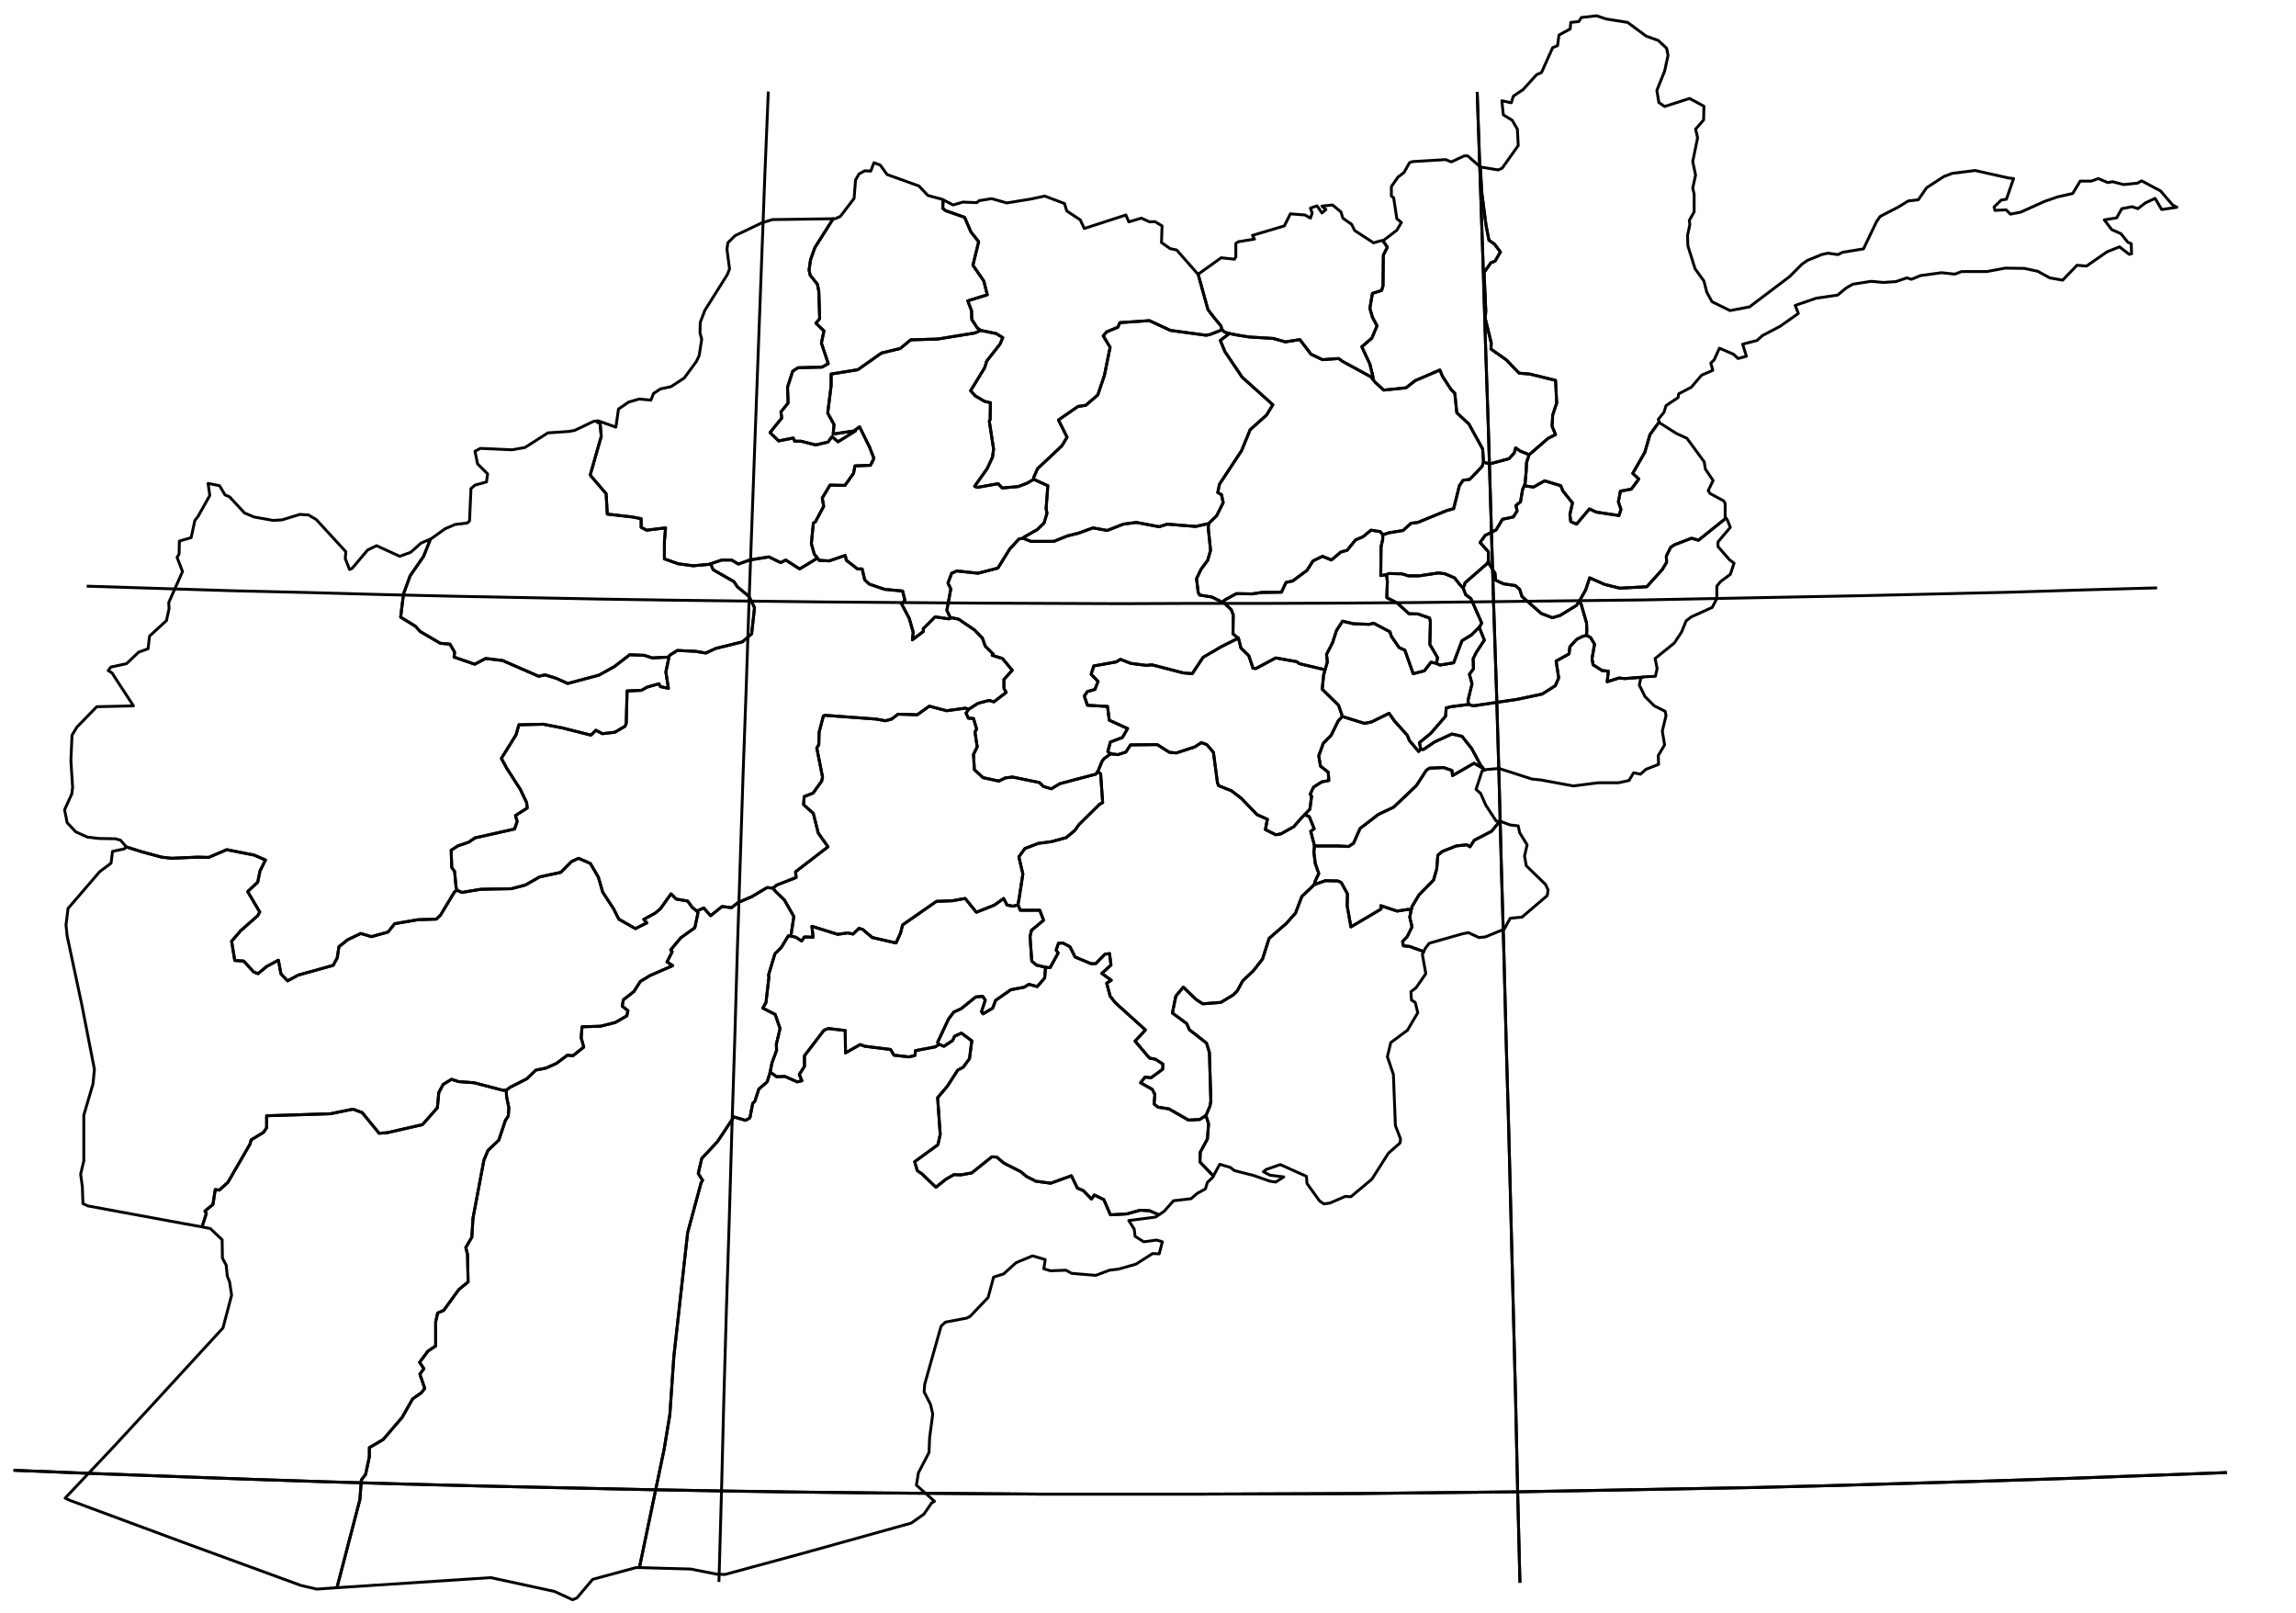 <?xml version="1.0" encoding="utf-8"?><!DOCTYPE svg  PUBLIC '-//W3C//DTD SVG 1.1//EN'  'http://www.w3.org/Graphics/SVG/1.1/DTD/svg11.dtd'><svg enable_background="new 0 0 800 562" height="562px" pretty_print="False" style="stroke-linejoin: round; stroke:#000; fill: none;" version="1.1" viewBox="0 0 800 562" width="800px" xmlns="http://www.w3.org/2000/svg" xmlns:xlink="http://www.w3.org/1999/xlink"><defs><style type="text/css"><![CDATA[path { fill-rule: evenodd; }]]></style></defs><g class="" id="afg"><path d="M206.8,146.8L200.3,149.9L198.3,150.3L190.9,150.8L182.9,155.9L178.4,156.7L167.4,156.2L165.5,157.2L166.4,161.6L169.9,165.1L169.5,167.9L165.5,169.0L164.1,170.2L163.6,181.5L162.8,182.2L158.6,182.7L155.1,184.2L150.2,187.7L150.0,187.8L147.6,193.8L142.9,200.6L140.6,206.9L139.6,215.0L144.8,218.2L146.4,220.0L153.4,224.1L156.8,224.4L158.4,227.2L158.2,228.9L165.4,231.4L169.2,229.4L175.1,230.1L187.7,235.6L189.9,235.1L193.8,236.3L197.8,238.1L208.7,235.2L214.1,232.2L219.4,228.1L224.5,228.3L227.3,229.2L233.1,228.9L233.3,228.3L236.0,226.6L242.3,226.9L245.9,227.5L249.4,225.9L258.7,223.6L261.9,220.8L262.9,211.7L261.0,207.8L256.9,204.4L255.7,202.6L248.5,198.5L247.6,196.4L247.0,196.6L241.5,197.1L236.3,196.4L231.5,194.7L231.5,188.7L231.9,183.9L225.3,184.7L223.4,183.7L223.4,180.7L220.3,180.1L211.6,179.1L211.2,172.0L205.8,165.7L205.7,165.3L209.5,152.0L209.1,147.6L207.6,146.7L206.8,146.8Z " data-name="Badghis"/><path d="M43.9,295.0L49.6,296.8L56.3,298.6L59.8,299.0L68.9,298.6L72.7,298.7L79.0,296.0L88.6,297.9L92.5,299.6L90.6,303.4L89.8,307.3L86.3,310.6L90.5,317.7L89.8,319.0L83.9,324.2L80.7,327.9L81.8,334.6L84.9,334.8L88.4,338.6L89.9,339.2L92.9,336.7L97.0,334.5L97.9,339.3L100.2,341.7L103.9,339.7L116.1,336.3L117.5,333.7L118.1,329.8L121.1,327.4L125.7,325.2L129.4,326.3L135.2,324.7L137.5,321.8L145.6,320.4L152.0,320.2L153.5,318.8L158.3,310.8L159.2,310.1L158.9,309.0L158.4,303.6L157.4,302.2L157.2,296.2L159.5,294.7L163.3,293.4L165.5,291.9L179.3,288.8L180.2,286.2L179.6,284.1L183.7,281.5L183.5,279.6L181.3,275.0L176.6,267.7L174.7,264.2L179.8,256.0L180.8,252.5L189.3,252.3L196.0,253.6L205.9,256.1L207.6,254.4L209.9,255.6L214.2,255.1L217.8,253.0L218.2,252.0L218.5,240.7L223.5,240.5L225.4,239.4L229.6,238.2L230.1,239.2L232.9,239.8L232.0,234.1L233.1,228.9L227.3,229.2L224.5,228.3L219.4,228.1L214.1,232.2L208.7,235.2L197.8,238.1L193.8,236.3L189.9,235.1L187.7,235.6L175.1,230.1L169.2,229.4L165.4,231.4L158.2,228.9L158.4,227.2L156.8,224.4L153.4,224.1L146.4,220.0L144.8,218.2L139.6,215.0L140.6,206.9L142.9,200.6L147.6,193.8L150.0,187.8L146.7,189.2L143.1,192.4L139.3,193.8L131.2,190.1L128.1,191.6L122.7,198.0L121.8,198.4L120.3,194.6L120.5,192.2L110.2,181.0L107.5,179.4L104.5,179.2L98.3,181.1L95.2,181.3L88.5,180.1L85.2,178.7L80.0,173.1L78.4,172.4L76.5,169.2L72.5,168.4L73.1,172.6L69.0,179.9L67.9,181.3L66.6,187.3L62.5,188.5L62.4,193.0L61.7,194.2L63.6,199.1L58.8,209.9L58.9,212.1L58.0,216.2L52.1,221.6L51.6,226.0L48.3,227.2L44.1,231.2L38.6,232.4L37.7,233.6L39.0,234.4L46.5,245.9L33.7,246.2L26.8,253.3L25.1,256.1L24.7,264.9L25.3,274.3L25.0,276.6L22.5,282.1L23.4,286.6L26.4,289.8L30.4,291.6L34.4,292.1L40.2,292.2L42.0,292.7L43.9,294.9L43.9,295.0Z " data-name="Hirat"/><path d="M356.4,187.5L355.0,187.8L351.8,191.3L347.7,197.9L340.8,199.7L333.4,198.9L331.6,199.7L330.3,203.1L331.3,205.2L329.9,212.6L331.1,215.1L331.6,215.2L334.0,215.7L339.6,219.5L342.3,222.3L343.3,225.1L346.1,227.9L345.7,228.3L349.3,229.4L352.7,233.5L349.8,236.7L349.8,239.8L350.6,241.2L346.3,244.5L344.6,244.0L340.8,245.0L337.5,247.1L336.6,248.4L337.4,250.2L339.2,250.3L340.3,254.0L339.7,255.0L340.5,260.2L339.2,262.8L339.5,268.1L342.5,270.9L348.0,272.1L350.3,271.0L352.8,270.7L362.1,272.6L363.6,274.0L366.3,274.8L369.3,273.0L381.8,269.7L382.5,268.8L383.5,266.4L383.7,265.9L384.1,265.0L384.8,264.2L387.0,262.6L386.0,261.8L386.9,258.5L391.1,256.9L392.9,253.8L386.5,250.9L385.9,246.1L378.9,245.7L377.8,242.5L378.9,240.9L381.5,240.2L382.6,237.4L380.2,234.9L381.1,232.0L388.9,230.6L390.4,229.7L394.0,231.1L399.4,231.8L401.4,231.6L412.2,234.4L415.4,234.7L419.2,229.0L425.5,225.3L431.5,222.3L430.8,221.8L429.6,220.8L429.7,214.2L429.0,212.4L426.2,209.7L425.9,209.8L422.3,208.0L418.0,207.3L417.5,206.4L416.9,201.6L418.5,198.3L420.8,195.2L421.8,191.7L421.0,184.0L421.1,182.4L416.6,183.4L406.7,182.6L403.9,183.5L395.9,182.0L391.4,182.6L385.8,184.8L380.8,183.9L375.9,185.7L371.9,186.7L367.2,188.6L359.2,188.6L356.4,187.5Z " data-name="Bamyan"/><path d="M328.6,69.6L328.5,72.6L329.5,73.4L336.1,75.7L338.3,80.8L341.0,84.2L339.0,92.4L342.8,97.9L344.0,102.7L337.2,104.8L338.5,108.2L338.6,111.3L340.5,114.2L341.7,115.1L347.1,116.2L349.4,117.6L348.5,119.8L343.8,125.8L343.1,128.1L338.2,136.1L339.8,137.9L343.0,139.8L345.1,140.3L345.0,146.2L344.7,146.7L346.2,156.5L345.8,159.3L344.0,163.2L339.6,169.4L340.5,169.8L347.8,168.5L349.2,170.0L354.8,169.5L357.7,168.4L360.2,167.0L360.2,166.3L361.5,163.3L370.0,155.3L371.8,152.3L368.8,146.3L375.6,141.6L378.3,141.2L382.5,137.6L384.8,130.8L386.8,121.0L384.4,117.0L385.6,115.6L389.5,114.0L390.2,112.4L400.5,111.7L407.8,115.1L420.3,116.8L421.7,116.5L425.8,114.9L425.4,113.5L423.4,111.1L420.9,107.9L417.4,95.3L417.2,95.3L410.0,87.1L407.7,86.6L404.7,84.5L404.9,78.7L402.4,77.2L400.6,77.3L397.7,76.0L393.3,77.3L392.3,74.9L377.8,79.6L376.4,76.6L371.7,73.5L370.9,70.9L364.0,68.3L359.4,69.3L350.8,70.7L345.5,69.2L341.2,69.9L340.3,70.6L335.5,70.4L332.1,71.4L329.0,69.8L328.6,69.6Z " data-name="Balkh"/><path d="M269.1,76.5L265.3,77.7L256.1,82.1L253.6,84.6L253.3,86.9L254.2,93.7L253.4,95.7L245.6,108.1L244.0,112.3L243.9,115.9L244.5,118.2L243.6,123.9L242.6,126.0L238.4,131.7L233.8,134.7L230.1,135.5L227.7,137.1L226.8,139.4L222.7,139.0L219.0,140.1L215.5,142.5L214.6,148.8L208.4,146.6L207.6,146.7L209.1,147.6L209.5,152.0L205.7,165.3L205.8,165.7L211.2,172.0L211.6,179.1L220.3,180.1L223.4,180.7L223.4,183.7L225.3,184.7L231.9,183.9L231.5,188.7L231.5,194.7L236.3,196.4L241.5,197.1L247.0,196.6L247.6,196.4L251.5,195.1L254.9,195.1L257.3,196.5L261.2,195.1L267.9,194.0L272.0,196.0L273.8,195.1L278.6,198.2L283.1,195.5L284.8,194.4L283.7,193.0L282.7,189.4L283.4,182.2L284.1,181.8L287.0,176.4L286.5,173.5L289.2,169.0L294.4,169.1L297.4,164.9L297.9,162.3L303.3,162.1L304.5,159.7L303.0,155.8L299.5,148.7L298.1,149.7L298.1,150.1L292.0,153.9L289.9,152.1L288.5,154.0L284.2,155.0L279.1,153.7L276.9,153.7L276.4,152.6L271.3,153.6L268.3,150.7L272.4,145.6L272.1,143.5L274.6,140.4L274.4,134.9L276.2,129.3L278.1,128.1L286.4,127.9L288.6,126.7L286.2,119.5L287.1,115.3L284.3,112.6L285.6,111.0L285.3,101.5L284.8,99.0L282.3,95.9L281.9,94.1L282.4,90.6L283.9,86.3L290.3,76.2L269.1,76.5Z " data-name="Faryab"/><path d="M290.3,76.2L283.9,86.3L282.4,90.6L281.9,94.1L282.3,95.9L284.8,99.0L285.3,101.5L285.6,111.0L284.3,112.6L287.1,115.3L286.2,119.5L288.6,126.7L286.4,127.9L278.1,128.1L276.2,129.3L274.4,134.9L274.6,140.4L272.1,143.5L272.4,145.6L268.3,150.7L271.3,153.6L276.4,152.6L276.9,153.7L279.1,153.7L284.2,155.0L288.5,154.0L289.9,152.1L292.0,153.9L298.1,150.1L298.1,149.7L297.7,150.1L290.3,151.2L290.6,147.9L288.4,143.9L289.6,134.3L289.6,130.3L298.9,128.8L307.1,123.0L313.7,121.4L317.3,118.4L326.8,118.1L339.7,116.0L341.7,115.1L340.5,114.2L338.6,111.3L338.5,108.2L337.2,104.8L344.0,102.7L342.8,97.9L339.0,92.4L341.0,84.2L338.3,80.8L336.1,75.7L329.5,73.4L328.5,72.6L328.6,69.6L328.2,69.4L323.3,68.1L320.2,64.8L309.1,60.8L306.7,57.5L304.5,56.7L303.4,59.6L301.3,59.5L299.3,60.6L298.1,62.7L297.6,69.1L292.8,75.4L291.0,76.2L290.3,76.2Z " data-name="Jawzjan"/><path d="M284.8,194.4L283.1,195.5L278.6,198.2L273.8,195.1L272.0,196.0L267.9,194.0L261.2,195.1L257.3,196.5L254.9,195.1L251.5,195.1L247.6,196.4L248.5,198.5L255.7,202.6L256.9,204.4L261.0,207.8L262.9,211.7L261.9,220.8L258.7,223.6L249.4,225.9L245.9,227.5L242.3,226.9L236.0,226.6L233.3,228.3L233.1,228.9L232.0,234.1L232.9,239.8L230.1,239.2L229.6,238.2L225.4,239.4L223.5,240.5L218.5,240.7L218.2,252.0L217.8,253.0L214.2,255.1L209.9,255.6L207.6,254.4L205.9,256.1L196.0,253.6L189.3,252.3L180.8,252.5L179.8,256.0L174.7,264.2L176.6,267.7L181.3,275.0L183.5,279.6L183.7,281.5L179.6,284.1L180.2,286.2L179.3,288.8L165.5,291.9L163.3,293.4L159.5,294.7L157.2,296.2L157.4,302.2L158.4,303.6L158.9,309.0L159.2,310.1L160.9,310.9L167.5,309.8L178.2,309.6L183.1,308.3L188.0,305.5L195.4,303.9L199.2,300.1L201.6,299.0L205.7,300.8L208.5,305.6L210.0,310.8L213.8,316.6L215.6,320.2L221.4,323.5L225.4,321.5L224.3,320.3L228.3,318.1L230.1,316.6L233.8,311.4L235.6,313.2L239.6,313.9L241.2,316.1L242.8,317.4L245.2,316.3L247.6,319.0L251.6,315.8L254.9,316.2L257.2,314.4L261.9,312.4L267.3,309.2L269.3,309.4L270.7,308.3L277.4,305.7L277.2,303.7L288.5,295.0L285.1,290.2L283.4,283.4L280.0,280.3L280.2,277.5L283.3,276.3L286.3,272.1L286.6,270.7L284.6,260.6L285.3,259.4L285.4,255.1L286.9,249.4L287.5,249.2L305.2,250.5L308.5,251.1L310.7,250.5L312.9,248.8L319.6,249.0L323.8,246.0L329.8,247.6L336.4,246.7L337.5,247.1L340.8,245.0L344.6,244.0L346.3,244.5L350.6,241.2L349.8,239.8L349.8,236.7L352.7,233.5L349.3,229.4L345.7,228.3L346.1,227.9L343.3,225.1L342.3,222.3L339.6,219.5L334.0,215.7L331.6,215.2L330.6,215.6L325.8,214.9L321.7,219.0L321.7,220.0L317.9,222.9L318.2,220.3L316.8,215.4L314.2,210.5L315.3,209.1L314.5,205.9L308.2,205.3L302.9,203.5L301.3,202.0L300.4,198.2L298.8,198.2L294.9,195.2L294.5,193.5L288.9,195.4L285.4,195.2L284.8,194.4Z " data-name="Ghor"/><path d="M341.7,115.1L339.7,116.0L326.8,118.1L317.3,118.4L313.7,121.4L307.1,123.0L298.9,128.8L289.6,130.3L289.6,134.3L288.4,143.9L290.6,147.9L290.3,151.2L297.7,150.1L298.1,149.7L299.5,148.7L303.0,155.8L304.5,159.7L303.3,162.1L297.9,162.3L297.4,164.9L294.4,169.1L289.2,169.0L286.5,173.5L287.0,176.4L284.1,181.8L283.4,182.2L282.7,189.4L283.7,193.0L284.8,194.4L285.4,195.2L288.9,195.4L294.5,193.5L294.9,195.2L298.8,198.2L300.4,198.2L301.3,202.0L302.9,203.5L308.2,205.3L314.5,205.9L315.3,209.1L314.2,210.5L316.8,215.4L318.2,220.3L317.9,222.9L321.7,220.0L321.7,219.0L325.8,214.9L330.6,215.6L331.6,215.2L331.1,215.1L329.9,212.6L331.3,205.2L330.3,203.1L331.6,199.7L333.4,198.9L340.8,199.7L347.7,197.9L351.8,191.3L355.0,187.8L356.4,187.5L357.0,187.0L361.4,184.5L363.8,182.2L364.8,178.8L364.5,177.2L365.1,169.2L360.2,167.0L357.7,168.4L354.8,169.5L349.2,170.0L347.8,168.5L340.5,169.8L339.6,169.4L344.0,163.2L345.8,159.3L346.2,156.5L344.7,146.7L345.0,146.2L345.1,140.3L343.0,139.8L339.8,137.9L338.2,136.1L343.1,128.1L343.8,125.8L348.5,119.8L349.4,117.6L347.1,116.2L341.7,115.1Z " data-name="Sari Pul"/><path d="M159.2,310.1L158.3,310.8L153.5,318.8L152.0,320.2L145.6,320.4L137.5,321.8L135.2,324.7L129.4,326.3L125.7,325.2L121.1,327.4L118.1,329.8L117.5,333.7L116.1,336.3L103.9,339.7L100.2,341.7L97.9,339.3L97.0,334.5L92.9,336.7L89.9,339.2L88.4,338.6L84.9,334.8L81.8,334.6L80.7,327.9L83.9,324.2L89.8,319.0L90.5,317.7L86.3,310.6L89.8,307.3L90.6,303.4L92.5,299.6L88.6,297.9L79.0,296.0L72.7,298.7L68.9,298.6L59.8,299.0L56.3,298.6L49.6,296.8L43.9,295.0L43.4,295.7L39.2,296.6L38.7,300.7L34.7,303.7L23.7,316.5L23.0,322.2L23.4,326.1L28.5,350.0L32.9,372.5L32.4,377.6L29.2,388.5L29.2,404.4L28.1,409.0L28.7,413.5L28.9,419.3L30.6,420.1L64.2,426.3L70.4,427.4L71.9,422.7L71.4,421.9L74.2,419.6L75.0,414.4L76.4,414.6L79.4,411.9L87.1,398.6L87.5,397.1L91.8,394.5L92.9,392.9L92.9,388.7L115.1,388.0L123.0,386.4L126.2,387.6L132.1,394.8L134.9,394.6L147.2,391.8L152.4,385.9L152.9,380.6L154.4,377.8L157.3,376.0L159.8,376.8L165.2,377.2L175.1,379.8L176.4,379.8L177.7,378.8L183.6,375.8L186.7,372.8L190.2,372.1L193.8,370.5L197.7,367.6L199.6,367.8L203.4,364.8L202.5,361.5L202.8,357.7L209.3,357.5L214.4,356.2L218.4,353.9L218.8,352.1L216.8,350.5L217.2,348.3L220.9,345.4L223.1,341.9L226.6,339.8L234.4,336.4L232.4,335.1L234.2,331.6L233.7,330.9L237.2,326.7L242.1,323.2L243.2,318.0L242.8,317.4L241.2,316.1L239.6,313.9L235.6,313.2L233.8,311.4L230.1,316.6L228.3,318.1L224.3,320.3L225.4,321.5L221.4,323.5L215.6,320.2L213.8,316.6L210.0,310.8L208.5,305.6L205.7,300.8L201.6,299.0L199.2,300.1L195.4,303.9L188.0,305.5L183.1,308.3L178.2,309.6L167.5,309.8L160.9,310.9L159.2,310.1Z " data-name="Farah"/><path d="M267.3,309.2L261.9,312.4L257.2,314.4L254.9,316.2L251.6,315.8L247.6,319.0L245.2,316.3L242.8,317.4L243.2,318.0L242.1,323.2L237.2,326.7L233.7,330.9L234.2,331.6L232.4,335.1L234.4,336.4L226.6,339.8L223.1,341.9L220.9,345.4L217.2,348.3L216.8,350.5L218.8,352.1L218.4,353.9L214.4,356.2L209.3,357.5L202.8,357.7L202.5,361.5L203.4,364.8L199.6,367.8L197.7,367.6L193.8,370.5L190.2,372.1L186.7,372.8L183.6,375.8L177.7,378.8L176.4,379.8L176.5,382.0L177.3,385.9L177.1,388.8L176.1,390.3L173.8,397.2L170.0,400.8L168.6,404.2L164.8,424.4L164.4,431.0L162.3,434.6L162.9,437.0L163.1,446.6L159.9,449.2L154.6,456.5L152.5,457.4L151.8,460.5L151.8,468.9L149.1,470.7L146.2,474.6L147.7,476.8L146.3,478.7L148.0,483.7L146.8,485.2L143.8,487.3L140.1,493.8L133.5,501.5L128.7,504.3L128.7,507.5L127.4,513.6L125.9,515.6L125.4,522.4L117.4,553.1L119.0,553.0L171.0,549.6L193.2,554.4L199.5,557.3L201.0,556.7L206.5,550.2L221.6,546.1L222.8,546.1L231.4,504.9L233.4,492.8L234.8,472.5L239.6,429.4L244.3,412.0L244.8,411.2L243.3,408.8L244.5,403.6L250.0,397.7L255.7,389.1L259.8,390.3L261.3,389.4L262.3,384.3L263.0,383.7L264.4,379.4L267.3,376.9L268.3,373.7L269.0,370.2L270.6,365.9L270.5,363.8L271.8,358.3L270.1,353.4L265.8,351.2L266.9,349.2L267.9,340.5L267.8,339.6L270.0,332.3L272.2,330.1L274.7,326.0L275.6,326.1L275.7,325.2L276.6,319.3L273.3,313.5L270.3,310.6L269.3,309.4L267.3,309.2Z " data-name="Hilmand"/><path d="M73.3,428.0L77.4,431.9L77.5,438.3L78.8,440.7L79.2,444.6L80.0,446.6L80.7,451.2L77.7,462.6L54.1,488.3L39.7,503.9L22.7,521.9L24.4,522.7L63.8,537.3L104.8,552.3L110.4,553.6L117.4,553.1L125.4,522.4L125.9,515.6L127.4,513.6L128.7,507.5L128.7,504.3L133.5,501.5L140.1,493.8L143.8,487.3L146.8,485.2L148.0,483.7L146.3,478.7L147.7,476.8L146.2,474.6L149.1,470.7L151.8,468.9L151.8,460.5L152.5,457.4L154.6,456.5L159.9,449.2L163.1,446.6L162.9,437.0L162.3,434.6L164.4,431.0L164.8,424.4L168.6,404.2L170.0,400.8L173.8,397.2L176.1,390.3L177.1,388.8L177.3,385.9L176.5,382.0L176.4,379.8L175.1,379.8L165.2,377.2L159.8,376.8L157.3,376.0L154.4,377.8L152.9,380.6L152.4,385.9L147.2,391.8L134.9,394.6L132.1,394.8L126.2,387.6L123.0,386.4L115.1,388.0L92.9,388.7L92.9,392.9L91.8,394.5L87.5,397.1L87.1,398.6L79.4,411.9L76.4,414.6L75.0,414.4L74.2,419.6L71.4,421.9L71.9,422.7L70.4,427.4L73.3,428.0Z " data-name="Nimroz"/><path d="M275.6,326.1L274.7,326.0L272.2,330.1L270.0,332.3L267.8,339.6L267.9,340.5L266.9,349.2L265.8,351.2L270.1,353.4L271.8,358.3L270.5,363.8L270.6,365.9L269.0,370.2L268.3,373.7L268.8,373.8L270.6,375.1L273.5,375.0L277.8,376.9L279.4,376.5L278.5,374.3L280.3,371.5L280.3,367.8L287.1,358.9L288.6,358.3L294.5,359.0L294.6,366.8L299.7,363.9L301.4,364.5L310.3,365.6L311.5,367.6L316.7,368.2L318.8,367.7L319.0,366.0L325.9,364.7L327.2,363.8L326.7,363.1L330.5,355.0L332.3,352.6L334.9,351.4L340.0,347.3L342.4,347.1L343.3,348.4L342.0,352.4L342.5,353.2L345.9,351.2L346.9,348.5L352.2,344.8L356.9,343.9L358.5,342.9L361.4,343.7L364.0,340.7L364.3,337.0L363.6,336.8L361.1,336.2L359.5,334.8L358.9,326.3L359.4,324.1L363.6,320.6L362.3,317.1L355.5,317.1L354.7,315.2L353.0,315.7L350.9,315.3L349.7,313.0L346.5,315.3L340.2,317.8L336.3,313.0L331.8,313.8L326.3,314.0L314.5,322.2L313.8,325.0L312.2,328.5L303.9,326.6L300.6,323.8L299.3,323.4L297.2,325.4L295.4,325.0L291.9,325.5L282.9,322.7L283.3,326.5L280.3,326.4L279.3,327.8L277.3,326.5L275.6,326.1Z " data-name="Uruzgan"/><path d="M269.3,309.4L270.3,310.6L273.3,313.5L276.6,319.3L275.7,325.2L275.6,326.1L277.3,326.5L279.3,327.8L280.3,326.4L283.3,326.5L282.9,322.7L291.9,325.5L295.4,325.0L297.2,325.4L299.3,323.4L300.6,323.8L303.9,326.6L312.2,328.5L313.8,325.0L314.5,322.2L326.3,314.0L331.8,313.8L336.3,313.0L340.2,317.8L346.5,315.3L349.7,313.0L350.9,315.3L353.0,315.7L354.7,315.2L355.2,312.3L356.4,304.5L355.0,298.5L357.1,295.6L361.8,293.8L366.4,293.2L371.5,291.8L374.5,289.3L376.0,287.2L383.1,280.2L384.2,279.6L383.5,269.6L382.5,268.8L381.8,269.7L369.3,273.0L366.3,274.8L363.6,274.0L362.1,272.6L352.8,270.7L350.3,271.0L348.0,272.1L342.5,270.9L339.5,268.1L339.2,262.8L340.5,260.2L339.7,255.0L340.3,254.0L339.2,250.3L337.4,250.2L336.6,248.4L337.5,247.1L336.4,246.7L329.8,247.6L323.8,246.0L319.6,249.0L312.9,248.8L310.7,250.5L308.5,251.1L305.2,250.5L287.5,249.2L286.9,249.4L285.4,255.1L285.3,259.4L284.6,260.6L286.6,270.7L286.3,272.1L283.3,276.3L280.2,277.5L280.0,280.3L283.4,283.4L285.1,290.2L288.5,295.0L277.2,303.7L277.4,305.7L270.7,308.3L269.3,309.4Z " data-name="Uruzgan"/><path d="M268.3,373.7L267.3,376.9L264.4,379.4L263.0,383.7L262.3,384.3L261.3,389.4L259.8,390.3L255.7,389.1L250.0,397.7L244.5,403.6L243.3,408.8L244.8,411.2L244.3,412.0L239.6,429.4L234.8,472.5L233.4,492.8L231.4,504.9L222.8,546.1L233.1,546.4L240.6,546.6L249.8,548.4L252.6,548.5L280.2,541.0L317.5,530.6L321.9,527.5L324.6,523.6L325.6,523.0L319.3,517.4L320.0,513.1L323.7,506.0L323.9,500.9L325.0,492.6L324.2,489.2L322.0,484.9L322.2,482.2L327.9,462.0L329.4,460.6L336.8,459.2L338.0,458.6L344.3,452.0L346.2,444.9L349.7,443.8L354.0,439.9L359.8,437.5L364.2,438.8L363.7,442.0L366.0,442.7L371.4,442.5L373.4,443.6L381.8,444.3L386.6,442.5L389.8,442.1L395.8,440.4L401.6,436.7L403.9,436.8L405.0,432.6L403.0,432.0L398.5,432.6L395.5,430.7L395.2,428.2L393.3,425.2L402.6,424.0L403.8,423.2L400.6,421.8L397.3,421.6L392.6,422.9L386.9,423.2L384.6,417.9L381.3,416.3L380.3,417.7L377.5,414.8L375.4,413.9L373.3,409.6L366.1,412.2L360.9,411.5L357.6,409.8L355.7,408.2L349.8,405.2L347.3,403.1L345.6,403.0L338.6,408.6L334.8,409.3L332.4,409.2L329.6,410.8L326.1,413.6L321.3,409.0L319.6,407.8L318.7,404.7L326.8,398.8L327.6,395.2L326.7,382.4L330.1,378.4L333.7,372.8L335.6,371.8L337.8,368.8L338.6,362.6L335.0,359.9L332.6,361.0L331.9,362.5L328.9,364.5L327.2,363.8L325.9,364.7L319.0,366.0L318.8,367.7L316.7,368.2L311.5,367.6L310.3,365.6L301.4,364.5L299.7,363.9L294.6,366.8L294.5,359.0L288.6,358.3L287.1,358.9L280.3,367.8L280.3,371.5L278.5,374.3L279.4,376.5L277.8,376.9L273.5,375.0L270.6,375.1L268.8,373.8L268.3,373.7Z " data-name="Kandahar"/><path d="M364.3,337.0L364.0,340.7L361.4,343.7L358.5,342.9L356.9,343.9L352.2,344.8L346.9,348.5L345.9,351.2L342.5,353.2L342.0,352.4L343.3,348.4L342.4,347.1L340.0,347.3L334.9,351.4L332.3,352.6L330.5,355.0L326.7,363.1L327.2,363.8L328.9,364.5L331.9,362.5L332.6,361.0L335.0,359.9L338.6,362.6L337.8,368.8L335.6,371.8L333.7,372.8L330.1,378.4L326.7,382.4L327.6,395.2L326.8,398.8L318.7,404.7L319.6,407.8L321.3,409.0L326.1,413.6L329.6,410.8L332.4,409.2L334.8,409.3L338.6,408.6L345.6,403.0L347.3,403.1L349.8,405.2L355.7,408.2L357.6,409.8L360.9,411.5L366.1,412.2L373.3,409.6L375.4,413.9L377.5,414.8L380.3,417.7L381.3,416.3L384.6,417.9L386.9,423.2L392.6,422.9L397.3,421.6L400.6,421.8L403.8,423.2L405.6,422.0L408.9,418.3L415.0,417.6L417.2,415.7L420.0,414.2L420.7,411.9L422.5,410.2L422.8,409.7L418.1,404.8L418.2,401.4L420.7,396.8L421.1,391.5L420.2,388.6L418.0,390.0L414.1,390.2L407.3,386.3L403.5,385.7L402.1,384.6L402.4,381.3L401.5,379.5L397.4,377.2L399.0,375.2L401.0,375.5L405.1,372.5L405.2,370.7L402.6,369.0L400.5,368.6L395.5,362.7L399.1,358.8L388.6,349.3L386.8,347.0L385.6,342.5L387.2,341.5L383.9,339.1L387.1,336.2L386.6,332.2L385.0,332.4L381.8,335.7L380.1,335.7L374.6,333.4L372.8,329.8L370.3,328.5L368.8,328.6L368.0,331.0L368.7,332.0L365.9,337.1L364.3,337.0Z " data-name="Zabul"/><path d="M387.0,262.6L384.8,264.2L384.1,265.0L383.7,265.9L383.5,266.4L382.5,268.8L383.5,269.6L384.2,279.6L383.1,280.2L376.0,287.2L374.5,289.3L371.5,291.8L366.4,293.2L361.8,293.8L357.1,295.6L355.0,298.5L356.4,304.5L355.2,312.3L354.7,315.2L355.5,317.1L362.3,317.1L363.6,320.6L359.4,324.1L358.9,326.3L359.5,334.8L361.1,336.2L363.6,336.8L364.3,337.0L365.9,337.1L368.7,332.0L368.0,331.0L368.8,328.6L370.3,328.5L372.8,329.8L374.6,333.4L380.1,335.7L381.8,335.7L385.0,332.4L386.6,332.2L387.1,336.2L383.9,339.1L387.2,341.5L385.6,342.5L386.8,347.0L388.6,349.3L399.1,358.8L395.5,362.7L400.5,368.6L402.6,369.0L405.2,370.7L405.1,372.5L401.0,375.5L399.0,375.2L397.4,377.2L401.5,379.5L402.4,381.3L402.1,384.6L403.5,385.7L407.3,386.3L414.1,390.2L418.0,390.0L420.2,388.6L421.6,385.3L421.9,383.5L421.4,366.7L420.4,363.4L414.4,358.7L413.5,356.6L408.5,352.9L409.7,347.0L412.3,343.9L416.9,348.3L419.1,349.7L425.4,349.2L429.7,346.6L431.1,345.2L433.0,341.7L436.7,338.2L439.9,334.1L442.2,326.9L448.2,321.7L451.4,318.1L453.6,312.3L457.8,308.3L457.9,308.2L458.2,307.1L459.5,304.3L458.3,300.9L457.8,296.9L458.0,294.7L458.0,294.6L456.7,289.6L457.9,288.7L456.2,284.5L454.6,283.8L453.4,285.0L450.8,288.0L446.3,290.5L444.5,290.8L440.9,289.0L441.6,285.4L438.0,283.8L432.5,278.1L429.1,275.5L424.6,273.7L424.2,272.7L422.8,262.1L420.5,259.4L418.6,258.7L416.3,260.2L409.9,262.3L407.5,262.1L403.2,259.4L393.9,259.5L392.3,262.0L389.5,262.9L387.0,262.6Z " data-name="Ghazni"/><path d="M522.5,286.2L519.7,289.6L513.7,292.7L512.2,295.0L511.1,294.3L507.4,294.7L502.6,296.6L501.0,297.9L500.6,302.7L499.5,306.6L494.4,311.8L492.0,315.8L491.7,317.1L491.2,319.5L492.0,322.9L490.3,326.3L488.7,328.0L489.0,329.5L491.1,329.7L496.1,331.5L496.6,330.4L498.0,328.6L509.6,325.3L511.6,324.9L515.3,326.6L517.5,326.4L524.1,323.7L526.2,319.9L530.3,319.5L539.1,312.0L539.4,310.0L538.5,308.1L531.8,301.6L531.2,298.2L532.1,294.3L529.5,290.1L529.0,287.7L526.2,287.4L523.3,286.3L522.5,286.2Z " data-name="Khost"/><path d="M457.9,308.2L457.8,308.3L453.6,312.3L451.4,318.1L448.2,321.7L442.2,326.9L439.9,334.1L436.7,338.2L433.0,341.7L431.1,345.2L429.7,346.6L425.4,349.2L419.1,349.7L416.9,348.3L412.3,343.9L409.7,347.0L408.5,352.9L413.5,356.6L414.4,358.7L420.4,363.4L421.4,366.7L421.9,383.5L421.6,385.3L420.2,388.6L421.1,391.5L420.7,396.8L418.2,401.4L418.1,404.8L422.8,409.7L423.1,409.1L425.0,405.6L428.7,406.7L430.1,407.8L436.8,409.5L442.5,411.5L444.5,411.8L447.3,410.0L442.5,409.4L440.2,408.2L441.2,407.4L446.1,405.7L455.2,409.8L455.4,412.3L459.8,418.4L461.3,419.4L463.4,419.1L468.7,416.8L470.7,416.9L478.0,410.8L483.8,401.7L487.8,398.2L488.0,396.8L486.2,392.1L485.5,374.3L483.4,368.1L484.6,363.2L490.4,358.9L494.0,352.8L493.1,349.2L491.8,348.4L491.6,345.5L493.4,344.1L496.8,339.2L495.6,332.5L496.1,331.5L491.1,329.7L489.0,329.5L488.7,328.0L490.3,326.3L492.0,322.9L491.2,319.5L491.7,317.1L490.7,316.8L486.8,317.4L481.1,315.5L481.2,316.7L470.7,322.9L469.4,315.6L469.5,311.4L467.3,307.4L466.1,306.9L461.8,306.8L457.9,308.2Z " data-name="Paktika"/><path d="M515.8,58.1L516.3,67.1L517.8,78.6L518.8,83.7L520.7,85.0L522.8,87.8L520.9,91.0L519.5,91.5L517.1,94.9L517.7,108.3L517.5,110.9L519.6,119.5L519.5,121.6L524.9,125.4L529.3,130.0L533.0,130.3L542.0,132.5L542.4,140.4L541.0,144.6L540.8,148.5L542.0,151.4L539.4,152.7L533.3,158.0L532.8,158.4L531.9,161.1L531.8,163.7L531.4,168.4L531.1,169.2L534.3,169.7L538.2,167.5L543.8,169.2L544.6,171.1L547.9,175.2L547.0,179.3L547.3,181.7L549.3,182.6L553.8,177.3L556.2,178.4L564.1,179.6L564.8,177.5L563.9,174.8L564.6,171.1L568.4,170.4L571.0,166.9L568.9,164.9L573.1,157.6L574.9,151.4L578.1,147.0L577.8,146.1L579.8,143.6L580.5,141.3L584.7,138.5L584.9,137.2L589.3,134.9L592.9,130.7L596.8,129.0L596.1,126.5L597.3,125.3L599.1,121.3L604.0,123.4L605.6,124.9L608.5,124.1L607.2,119.9L612.2,118.6L614.1,116.9L620.2,113.7L626.6,109.2L625.5,106.4L632.8,103.9L640.3,102.8L643.3,100.3L645.6,99.0L652.0,98.0L656.2,98.4L660.6,98.1L664.4,96.8L666.0,97.3L669.2,96.0L676.5,95.0L681.1,95.5L683.5,94.6L692.3,94.6L698.7,93.4L705.3,93.5L710.0,94.5L714.2,96.8L718.7,97.6L723.7,92.4L727.0,92.7L734.2,87.7L738.5,86.0L741.9,88.6L742.7,88.4L742.6,84.9L741.4,84.4L739.0,81.4L735.8,80.0L733.2,76.6L737.5,75.9L739.3,72.7L742.9,72.0L744.9,72.7L747.5,70.7L750.9,69.1L753.2,73.0L758.5,72.2L757.0,71.4L752.8,66.5L746.2,63.0L744.8,63.8L739.9,64.3L736.1,63.3L734.4,63.6L731.1,62.2L728.7,63.1L724.8,63.1L722.2,67.4L716.9,68.6L712.3,70.2L704.1,73.9L700.5,74.6L699.0,73.1L695.1,73.3L694.8,72.1L697.3,69.7L699.1,69.4L701.6,62.2L699.8,62.0L688.2,59.4L680.2,60.4L677.3,61.5L671.3,65.4L668.4,69.6L664.9,70.0L661.5,72.1L655.1,75.4L653.8,77.3L649.3,86.7L642.0,87.9L640.4,88.7L636.9,88.2L634.7,88.7L629.8,90.7L627.9,92.0L623.5,96.4L609.6,106.9L602.8,108.2L596.5,105.1L594.7,101.8L593.7,97.9L590.6,93.6L588.1,85.6L588.0,82.0L588.8,78.2L588.6,76.8L590.3,73.8L590.3,67.7L589.8,65.5L590.8,61.0L589.8,56.3L591.5,48.0L590.8,45.0L593.6,41.8L593.7,37.0L588.7,34.3L580.0,37.1L578.0,35.7L577.3,31.5L580.0,24.8L581.2,19.3L580.7,16.8L577.8,14.1L573.6,12.6L567.1,7.8L559.6,6.6L556.3,5.5L551.0,6.1L550.1,7.5L547.3,7.8L547.1,10.1L543.2,12.2L542.7,15.9L541.0,16.6L537.1,25.3L535.4,26.0L530.7,31.2L527.3,33.5L526.6,35.8L523.3,35.1L523.8,40.0L526.9,41.9L528.7,45.0L529.0,50.7L523.4,58.6L522.0,59.2L516.0,58.2L515.8,58.1Z " data-name="Badakhshan"/><path d="M601.1,180.1L601.1,175.4L600.6,174.5L595.8,171.9L595.2,170.9L596.9,167.4L594.2,163.4L593.8,160.9L587.8,152.7L584.1,151.0L578.1,147.2L578.1,147.0L574.9,151.4L573.1,157.6L568.9,164.9L571.0,166.9L568.4,170.4L564.6,171.1L563.9,174.8L564.8,177.5L564.1,179.6L556.2,178.4L553.8,177.3L549.3,182.6L547.3,181.7L547.0,179.3L547.9,175.2L544.6,171.1L543.8,169.2L538.2,167.5L534.3,169.7L531.1,169.2L530.5,170.6L529.8,174.8L528.2,176.1L528.6,178.0L527.3,180.1L523.5,180.9L521.3,184.6L517.5,186.5L515.7,189.0L518.6,192.2L518.6,195.4L518.9,196.5L520.9,199.7L521.1,202.1L523.9,203.4L528.0,204.0L529.5,205.3L530.3,207.8L537.0,213.7L540.9,215.2L543.6,214.4L549.3,210.9L550.2,209.6L552.5,205.5L553.9,201.3L559.1,203.6L564.4,204.9L573.8,204.4L579.2,198.4L580.7,195.9L580.6,193.7L582.1,190.7L583.4,189.8L589.4,187.5L591.8,188.2L601.4,180.5L601.1,180.1Z " data-name="Nuristan"/><path d="M601.4,180.5L591.8,188.2L589.4,187.5L583.4,189.8L582.1,190.7L580.6,193.7L580.7,195.9L579.2,198.4L573.8,204.4L564.4,204.9L559.1,203.6L553.9,201.3L552.5,205.5L550.2,209.6L550.9,210.4L551.1,211.1L552.8,217.0L552.9,219.4L552.8,221.3L554.2,222.1L555.6,224.4L554.7,229.5L555.1,231.6L558.2,233.6L560.4,233.8L560.0,237.5L564.1,236.2L566.1,236.4L572.5,235.9L572.6,235.8L576.8,235.6L577.4,232.9L576.7,229.4L583.4,224.0L585.9,220.2L587.5,216.3L589.3,214.9L596.6,211.6L598.2,208.5L598.2,204.2L599.5,202.6L602.9,200.1L604.2,196.2L602.6,195.0L598.6,190.4L598.6,188.8L602.9,183.7L601.8,181.0L601.4,180.5Z " data-name="Kunar"/><path d="M417.4,95.3L420.9,107.9L423.4,111.1L425.4,113.5L425.8,114.9L426.7,115.7L428.4,116.2L430.9,116.7L435.3,117.4L443.6,117.9L447.9,119.1L452.9,118.3L456.8,123.4L460.8,125.3L466.4,124.9L467.8,125.9L477.7,131.3L478.4,132.2L478.4,131.3L477.3,126.8L474.5,120.8L478.0,117.8L479.8,113.5L478.2,110.5L477.3,107.4L478.2,102.2L481.4,101.2L481.9,99.5L482.0,88.9L483.4,86.1L481.8,83.8L480.6,84.0L478.6,84.6L472.0,80.3L471.0,78.2L467.9,76.0L467.2,73.8L464.3,71.4L460.6,71.8L462.0,73.0L460.6,74.2L458.9,71.7L456.6,72.5L457.2,74.2L456.6,76.0L454.7,74.9L449.6,74.5L447.5,78.7L436.4,82.0L437.1,83.3L431.5,84.2L430.6,84.8L430.6,89.5L430.1,90.3L425.5,89.8L417.8,95.3L417.4,95.3Z " data-name="Kunduz"/><path d="M552.8,221.3L551.2,221.8L549.4,222.7L547.0,225.3L546.7,227.8L542.2,230.3L543.1,236.2L541.9,238.9L537.3,241.8L528.8,243.6L513.3,245.9L511.7,245.4L505.6,246.2L503.9,246.6L503.7,249.5L498.5,255.5L494.6,258.7L495.0,261.0L496.0,261.1L499.8,258.5L505.9,255.7L509.4,256.5L512.8,260.8L515.8,266.4L516.8,267.7L517.2,268.3L517.8,268.1L522.3,267.7L533.8,271.4L536.8,271.7L548.2,273.8L556.8,272.7L563.9,272.7L567.6,271.9L569.2,269.2L571.6,269.7L573.5,268.0L577.9,266.3L577.8,263.2L580.0,259.5L579.2,254.7L580.5,249.3L580.2,247.8L576.4,245.9L573.2,242.7L571.2,238.7L571.7,236.2L572.5,235.9L566.1,236.4L564.1,236.2L560.0,237.5L560.4,233.8L558.2,233.6L555.1,231.6L554.7,229.5L555.6,224.4L554.2,222.1L552.8,221.3Z " data-name="Nangarhar"/><path d="M515.5,57.9L511.4,54.3L510.2,54.3L505.7,56.4L503.7,55.6L492.1,56.3L491.1,56.7L489.2,60.1L487.1,61.7L484.8,65.0L484.8,68.3L485.6,68.9L486.7,76.2L488.3,77.5L486.7,80.2L482.0,83.8L481.8,83.8L483.4,86.1L482.0,88.9L481.9,99.5L481.4,101.2L478.2,102.2L477.3,107.4L478.2,110.5L479.8,113.5L478.0,117.8L474.5,120.8L477.3,126.8L478.4,131.3L478.4,132.2L479.1,133.1L482.1,135.9L489.9,135.1L493.1,132.6L501.7,128.9L502.6,131.1L505.6,135.7L506.9,137.0L507.6,143.8L511.8,147.7L516.6,156.4L516.9,161.0L517.6,161.2L519.1,161.6L525.8,159.8L527.6,157.8L528.1,156.0L529.6,157.1L532.8,158.4L533.3,158.0L539.4,152.7L542.0,151.4L540.8,148.5L541.0,144.6L542.4,140.4L542.0,132.5L533.0,130.3L529.3,130.0L524.9,125.4L519.5,121.6L519.6,119.5L517.5,110.9L517.7,108.3L517.1,94.9L519.5,91.5L520.9,91.0L522.8,87.8L520.7,85.0L518.8,83.7L517.8,78.6L516.3,67.1L515.8,58.1L515.5,57.9Z " data-name="Takhar"/><path d="M428.4,116.2L427.7,116.7L425.2,118.6L426.8,122.5L432.8,131.4L443.5,141.0L441.3,144.6L435.6,149.7L432.6,157.0L424.9,168.7L424.3,171.6L425.6,172.3L426.2,175.1L423.9,179.7L421.1,182.4L421.0,184.0L421.8,191.7L420.8,195.2L418.5,198.3L416.9,201.6L417.5,206.4L418.0,207.3L422.3,208.0L425.9,209.8L426.2,209.7L426.6,209.1L430.8,206.8L436.2,206.9L439.6,206.4L446.5,206.3L448.1,202.9L450.4,202.4L455.4,198.7L457.5,195.4L460.8,193.8L463.9,195.1L467.2,192.3L469.4,191.7L472.3,188.1L474.9,187.0L477.7,184.7L480.9,185.2L481.8,186.3L484.0,185.6L488.9,184.8L491.6,182.3L494.0,182.0L504.0,177.9L506.5,177.2L508.5,169.2L509.8,167.3L512.1,167.0L516.4,162.5L516.9,161.0L516.6,156.4L511.8,147.7L507.6,143.8L506.9,137.0L505.6,135.7L502.6,131.1L501.7,128.9L493.1,132.6L489.9,135.1L482.1,135.9L479.1,133.1L478.4,132.2L477.7,131.3L467.8,125.9L466.4,124.9L460.8,125.3L456.8,123.4L452.9,118.3L447.9,119.1L443.6,117.9L435.3,117.4L430.9,116.7L428.4,116.2Z " data-name="Baghlan"/><path d="M461.8,233.0L461.2,235.1L460.7,240.1L466.4,245.7L467.4,248.6L467.7,249.6L475.4,252.0L477.9,251.5L484.0,248.5L485.9,251.2L490.3,256.1L491.1,258.0L494.3,261.8L495.0,261.0L494.6,258.7L498.5,255.5L503.7,249.5L503.9,246.6L505.6,246.2L511.7,245.4L511.5,244.0L512.9,238.2L512.0,234.9L513.4,233.0L513.3,229.5L514.3,227.4L517.2,223.0L515.4,218.5L514.3,219.6L512.7,221.2L509.4,223.2L506.5,230.9L501.7,231.7L500.5,231.1L498.6,230.7L496.3,233.7L492.4,234.7L489.5,226.5L487.5,225.6L484.8,221.7L484.3,220.1L478.6,217.1L477.1,217.5L471.6,217.3L467.8,216.4L465.7,219.6L464.3,223.9L462.2,228.0L462.5,230.6L461.8,233.0Z " data-name="Kabul"/><path d="M483.1,200.2L483.4,202.5L483.2,208.2L486.9,210.1L490.9,213.8L494.1,213.9L498.1,215.3L498.4,216.6L498.2,224.5L500.9,229.1L500.5,231.1L501.7,231.7L506.5,230.9L509.4,223.2L512.7,221.2L514.3,219.6L515.4,218.5L516.3,217.1L512.5,208.5L510.7,207.2L509.8,204.8L508.6,203.6L506.8,201.3L503.5,199.9L501.2,199.6L494.5,200.6L490.7,200.6L488.5,199.9L483.9,199.8L483.1,200.2Z " data-name="Kapisa"/><path d="M529.6,157.1L528.1,156.0L527.6,157.8L525.8,159.8L519.1,161.6L517.6,161.2L516.9,161.0L516.4,162.5L512.1,167.0L509.8,167.3L508.5,169.2L506.5,177.2L504.0,177.9L494.0,182.0L491.6,182.3L488.9,184.8L484.0,185.6L481.8,186.3L481.8,187.8L481.2,190.5L481.1,200.5L483.1,200.2L483.9,199.8L488.5,199.9L490.7,200.6L494.5,200.6L501.2,199.6L503.5,199.9L506.8,201.3L508.6,203.6L509.8,204.8L510.3,203.8L510.4,203.1L518.2,196.3L518.6,195.4L518.6,192.2L515.7,189.0L517.5,186.5L521.3,184.6L523.5,180.9L527.3,180.1L528.6,178.0L528.2,176.1L529.8,174.8L530.5,170.6L531.1,169.2L531.4,168.4L531.8,163.7L531.9,161.1L532.8,158.4L529.6,157.1Z " data-name="Parwan"/><path d="M518.6,195.4L518.2,196.3L510.4,203.1L510.3,203.8L509.8,204.8L510.7,207.2L512.5,208.5L516.3,217.1L515.4,218.5L517.2,223.0L514.3,227.4L513.3,229.5L513.4,233.0L512.0,234.9L512.9,238.2L511.5,244.0L511.7,245.4L513.3,245.9L528.8,243.6L537.3,241.8L541.9,238.9L543.1,236.2L542.2,230.3L546.7,227.8L547.0,225.3L549.4,222.7L551.2,221.8L552.8,221.3L552.9,219.4L552.8,217.0L551.1,211.1L550.9,210.4L550.2,209.6L549.3,210.9L543.6,214.4L540.9,215.2L537.0,213.7L530.3,207.8L529.5,205.3L528.0,204.0L523.9,203.4L521.1,202.1L520.9,199.7L518.9,196.5L518.6,195.4Z " data-name="Laghman"/><path d="M467.7,249.6L466.3,251.1L463.8,256.2L461.1,258.9L459.5,263.3L460.1,266.9L462.8,269.0L463.0,271.9L460.5,272.4L457.7,274.2L456.5,276.7L457.0,277.4L456.4,281.9L454.6,283.8L456.2,284.5L457.9,288.7L456.7,289.6L458.0,294.6L458.0,294.7L465.8,294.7L469.9,294.9L471.6,293.8L473.9,288.6L480.3,283.7L485.6,281.2L493.5,273.7L497.0,268.3L498.1,267.6L503.0,267.4L505.9,268.4L506.1,270.2L513.6,265.9L516.8,267.7L515.8,266.4L512.8,260.8L509.4,256.5L505.9,255.7L499.8,258.5L496.0,261.1L495.0,261.0L494.3,261.8L491.1,258.0L490.3,256.1L485.9,251.2L484.0,248.5L477.9,251.5L475.4,252.0L467.7,249.6Z " data-name="Logar"/><path d="M426.2,209.7L429.0,212.4L429.7,214.2L429.6,220.8L430.8,221.8L431.5,222.3L431.8,223.4L432.4,225.8L435.1,228.4L436.6,232.8L437.6,232.9L444.5,229.2L451.8,230.5L452.7,231.2L461.2,233.2L461.8,233.0L462.5,230.6L462.2,228.0L464.3,223.9L465.7,219.6L467.8,216.4L471.6,217.3L477.1,217.5L478.6,217.1L484.3,220.1L484.8,221.7L487.5,225.6L489.5,226.5L492.4,234.7L496.3,233.7L498.6,230.7L500.5,231.1L500.9,229.1L498.2,224.5L498.4,216.6L498.1,215.3L494.1,213.9L490.9,213.8L486.9,210.1L483.2,208.2L483.4,202.5L483.1,200.2L481.1,200.5L481.2,190.5L481.8,187.8L481.8,186.3L480.9,185.2L477.7,184.7L474.9,187.0L472.3,188.1L469.4,191.7L467.2,192.3L463.9,195.1L460.8,193.8L457.5,195.4L455.4,198.7L450.4,202.4L448.1,202.9L446.5,206.3L439.6,206.4L436.2,206.9L430.8,206.8L426.6,209.1L426.2,209.7Z " data-name="Parwan"/><path d="M360.2,167.0L365.1,169.2L364.5,177.2L364.8,178.8L363.8,182.2L361.4,184.5L357.0,187.0L356.4,187.5L359.2,188.6L367.2,188.6L371.9,186.7L375.9,185.7L380.8,183.9L385.8,184.8L391.4,182.6L395.9,182.0L403.9,183.5L406.7,182.6L416.6,183.4L421.1,182.4L423.9,179.7L426.2,175.1L425.6,172.3L424.3,171.6L424.9,168.7L432.6,157.0L435.6,149.7L441.3,144.6L443.5,141.0L432.8,131.4L426.8,122.5L425.2,118.6L427.7,116.7L428.4,116.2L426.7,115.7L425.8,114.9L421.7,116.5L420.3,116.8L407.8,115.1L400.5,111.7L390.2,112.4L389.5,114.0L385.6,115.6L384.4,117.0L386.8,121.0L384.8,130.8L382.5,137.6L378.3,141.2L375.6,141.6L368.8,146.3L371.8,152.3L370.0,155.3L361.5,163.3L360.2,166.3L360.2,167.0Z " data-name="Samangan"/><path d="M431.5,222.3L425.5,225.3L419.2,229.0L415.4,234.7L412.2,234.4L401.4,231.6L399.4,231.8L394.0,231.1L390.4,229.7L388.9,230.6L381.1,232.0L380.2,234.9L382.6,237.4L381.5,240.2L378.9,240.9L377.8,242.5L378.9,245.7L385.9,246.1L386.5,250.9L392.9,253.8L391.1,256.9L386.9,258.5L386.0,261.8L387.0,262.6L389.5,262.9L392.3,262.0L393.9,259.5L403.2,259.4L407.5,262.1L409.9,262.3L416.3,260.2L418.6,258.7L420.5,259.4L422.8,262.1L424.2,272.7L424.6,273.7L429.1,275.5L432.5,278.1L438.0,283.8L441.6,285.4L440.9,289.0L444.5,290.8L446.3,290.5L450.8,288.0L453.4,285.0L454.6,283.8L456.4,281.9L457.0,277.4L456.5,276.7L457.7,274.2L460.5,272.4L463.0,271.9L462.8,269.0L460.1,266.9L459.5,263.3L461.1,258.9L463.8,256.2L466.3,251.1L467.7,249.6L467.4,248.6L466.4,245.7L460.7,240.1L461.2,235.1L461.8,233.0L461.2,233.2L452.7,231.2L451.8,230.5L444.5,229.2L437.6,232.9L436.6,232.8L435.1,228.4L432.4,225.8L431.8,223.4L431.5,222.3Z " data-name="Wardak"/><path d="M513.6,265.9L506.1,270.2L505.9,268.4L503.0,267.4L498.1,267.6L497.0,268.3L493.5,273.7L485.6,281.2L480.3,283.7L473.9,288.6L471.6,293.8L469.9,294.9L465.8,294.7L458.0,294.7L457.8,296.9L458.3,300.9L459.5,304.3L458.2,307.1L457.9,308.2L461.8,306.8L466.1,306.9L467.3,307.4L469.5,311.4L469.4,315.6L470.7,322.9L481.2,316.7L481.1,315.5L486.8,317.4L490.7,316.8L491.7,317.1L492.0,315.8L494.4,311.8L499.5,306.6L500.6,302.7L501.0,297.9L502.6,296.6L507.4,294.7L511.1,294.3L512.2,295.0L513.7,292.7L519.7,289.6L522.5,286.2L521.3,286.0L517.7,280.5L515.9,276.4L514.3,275.0L516.4,268.6L517.2,268.3L516.8,267.7L513.6,265.9Z " data-name="Paktya"/></g><g class="" id="graticule"><path d="M4.7,512.2L31.8,513.3L59.0,514.3L86.3,515.3L113.6,516.2L141.1,517.0L168.6,517.7L196.1,518.3L223.7,518.9L251.4,519.4L279.1,519.8L306.8,520.1L334.5,520.3L362.3,520.5L390.1,520.5L417.8,520.5L445.6,520.4L473.4,520.3L501.1,520.0L528.8,519.7L556.5,519.2L584.1,518.7L611.7,518.2L639.3,517.5L666.7,516.7L694.2,515.9L721.5,515.0L748.8,514.0L775.9,513.0 "/><path d="M30.2,204.2L55.6,205.0L81.1,205.8L106.6,206.4L132.2,207.1L157.8,207.7L183.6,208.2L209.3,208.7L235.2,209.1L261.0,209.4L286.9,209.7L312.8,209.9L338.8,210.1L364.7,210.2L390.7,210.3L416.7,210.2L442.6,210.2L468.6,210.1L494.5,209.9L520.4,209.6L546.3,209.3L572.2,209.0L598.0,208.5L623.8,208.0L649.5,207.5L675.1,206.9L700.7,206.3L726.2,205.5L751.6,204.8 "/><path d="M250.5,551.1L251.4,519.4L252.2,487.8L253.1,456.3L254.1,424.9L255.0,393.7L256.0,362.6L256.9,331.6L257.9,300.8L258.9,270.2L260.0,239.7L261.0,209.4L262.1,179.3L263.2,149.4L264.3,119.7L265.4,90.2L266.5,60.9L267.7,31.9 "/><path d="M529.6,551.4L528.8,519.7L528.1,488.1L527.3,456.6L526.5,425.2L525.7,393.9L524.8,362.8L524.0,331.9L523.1,301.0L522.3,270.4L521.4,239.9L520.4,209.6L519.5,179.5L518.6,149.6L517.6,119.9L516.7,90.4L515.7,61.1L514.7,32.0 "/></g><g class="" id="graticule_1"><path d="M4.7,512.2L31.8,513.3L59.0,514.3L86.3,515.3L113.6,516.2L141.1,517.0L168.6,517.7L196.1,518.3L223.7,518.9L251.4,519.4L279.1,519.8L306.8,520.1L334.5,520.3L362.3,520.5L390.1,520.5L417.8,520.5L445.6,520.4L473.4,520.3L501.1,520.0L528.8,519.7L556.5,519.2L584.1,518.7L611.7,518.2L639.3,517.5L666.7,516.7L694.2,515.9L721.5,515.0L748.8,514.0L775.9,513.0 "/><path d="M529.6,551.4L528.8,519.7L528.1,488.1L527.3,456.6L526.5,425.2L525.7,393.9L524.8,362.8L524.0,331.9L523.1,301.0L522.3,270.4L521.4,239.9L520.4,209.6L519.5,179.5L518.6,149.6L517.6,119.9L516.7,90.4L515.7,61.1L514.7,32.0 "/></g></svg>